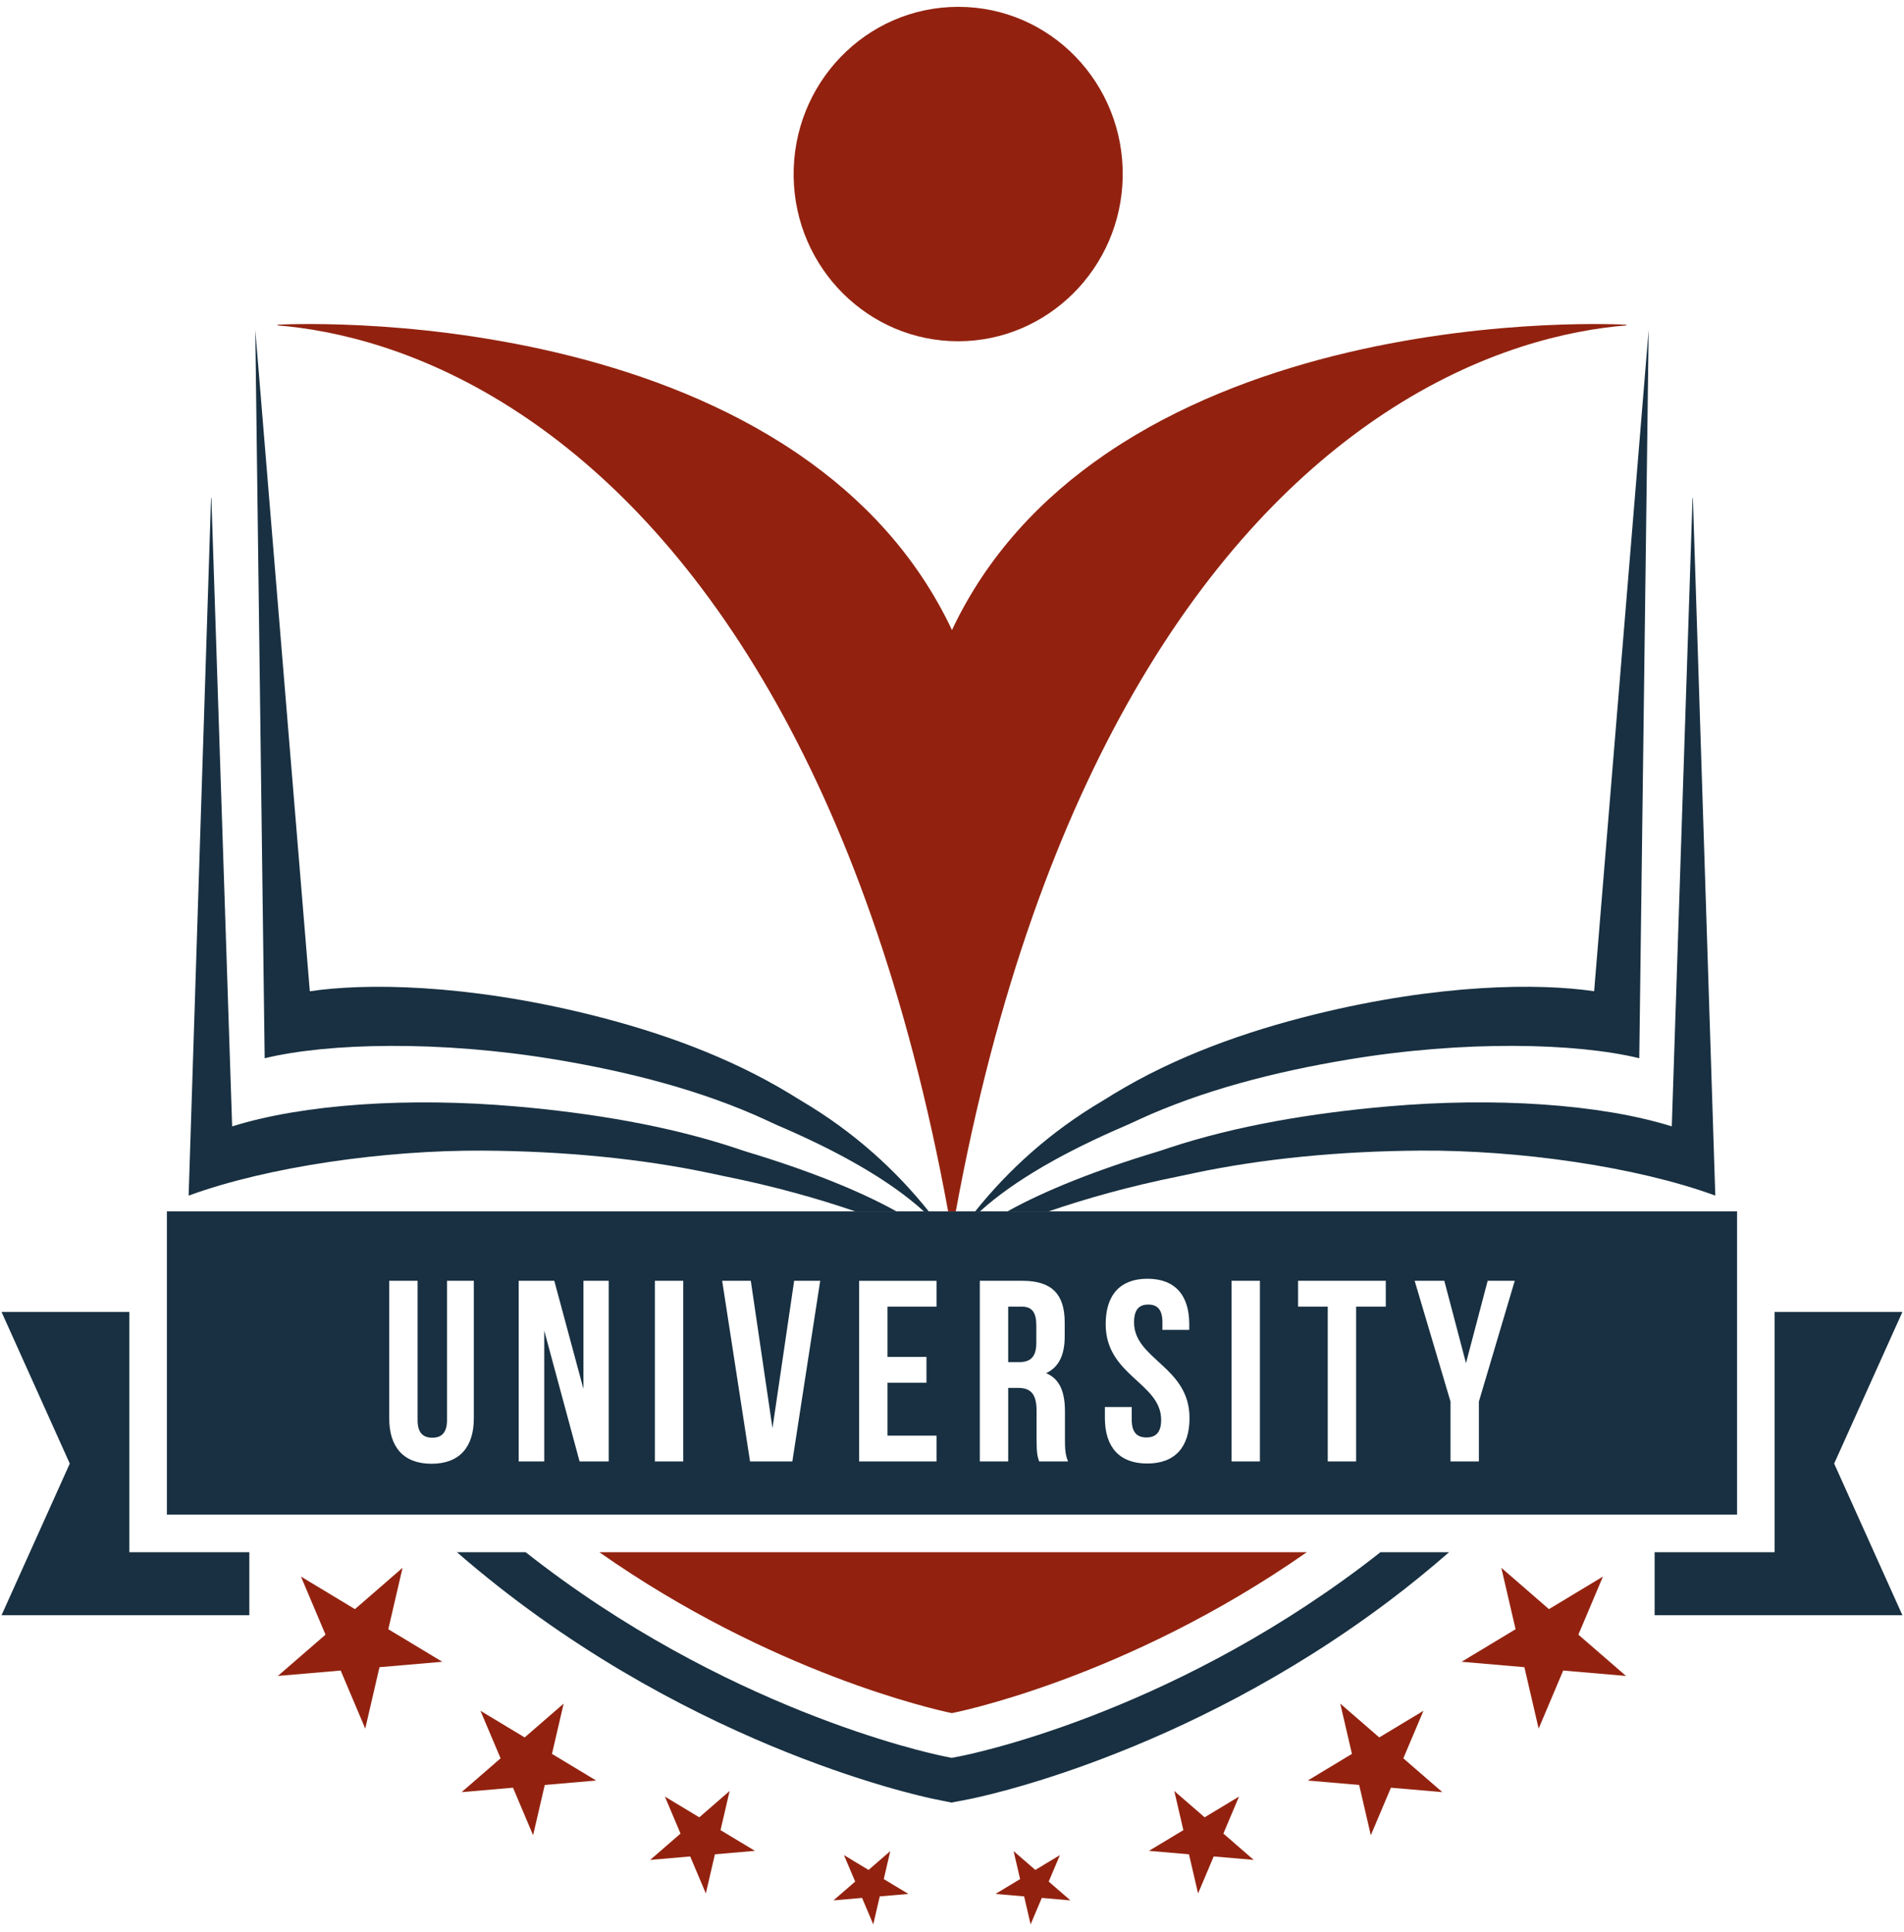 <svg width="207" height="210" viewBox="0 0 207 210" fill="none" xmlns="http://www.w3.org/2000/svg">
<path d="M174.269 171.352L168.399 174.889L163.222 170.399L164.772 177.074L158.902 180.611L165.729 181.2L167.279 187.875L169.949 181.564L176.777 182.152L171.599 177.663L174.269 171.352Z" fill="#92220F"/>
<path d="M154.755 185.939L149.95 188.834L145.712 185.159L146.981 190.623L142.176 193.518L147.765 194L149.034 199.464L151.219 194.298L156.807 194.78L152.569 191.105L154.755 185.939Z" fill="#92220F"/>
<path d="M134.704 195.263L130.965 197.516L127.666 194.656L128.654 198.909L124.914 201.162L129.264 201.537L130.252 205.79L131.952 201.769L136.302 202.144L133.004 199.284L134.704 195.263Z" fill="#92220F"/>
<path d="M115.232 201.624L112.557 203.235L110.198 201.19L110.904 204.231L108.23 205.843L111.341 206.111L112.047 209.153L113.263 206.277L116.374 206.545L114.015 204.5L115.232 201.624Z" fill="#92220F"/>
<path d="M43.766 170.399L38.589 174.889L32.719 171.352L35.389 177.663L30.211 182.152L37.039 181.564L39.709 187.875L41.258 181.2L48.086 180.611L42.216 177.074L43.766 170.399Z" fill="#92220F"/>
<path d="M61.279 185.159L57.041 188.834L52.236 185.939L54.422 191.105L50.184 194.78L55.772 194.298L57.957 199.464L59.226 194L64.815 193.518L60.01 190.623L61.279 185.159Z" fill="#92220F"/>
<path d="M79.323 194.656L76.025 197.516L72.285 195.263L73.986 199.284L70.688 202.144L75.037 201.769L76.737 205.79L77.725 201.537L82.076 201.162L78.335 198.909L79.323 194.656Z" fill="#92220F"/>
<path d="M96.789 201.19L94.43 203.235L91.755 201.624L92.972 204.5L90.613 206.545L93.724 206.277L94.94 209.153L95.646 206.111L98.757 205.843L96.083 204.231L96.789 201.19Z" fill="#92220F"/>
<path d="M142.074 168.701H65.156C83.866 181.832 101.587 185.804 103.488 186.193C103.488 186.193 122.223 182.582 142.074 168.701Z" fill="#92220F"/>
<path d="M104.16 37.091C113.872 37.091 121.884 29.169 122.059 19.23C122.237 9.1 114.235 0.744 104.183 0.744C94.131 0.744 86.119 9.1 86.284 19.23C86.445 29.169 94.447 37.091 104.16 37.091Z" fill="#92220F"/>
<path d="M30.164 35.293L30.169 35.364C36.375 35.873 45.995 37.965 56.596 44.995C65.619 50.979 75.214 60.453 83.734 75.255C91.766 89.212 98.675 107.648 103.08 131.658H103.913C108.318 107.649 115.226 89.213 123.259 75.255C131.778 60.453 141.374 50.979 150.397 44.995C160.999 37.964 170.618 35.873 176.824 35.364L176.829 35.293C176.829 35.293 162.835 34.462 146.476 38.322C138.342 40.242 129.675 43.313 121.967 48.189C121.355 48.576 120.75 48.974 120.151 49.384C113.281 54.089 107.352 60.303 103.497 68.476C99.642 60.303 93.714 54.089 86.843 49.384C86.245 48.974 85.639 48.576 85.027 48.189C77.319 43.312 68.652 40.242 60.518 38.322C44.158 34.461 30.164 35.293 30.164 35.293Z" fill="#92220F"/>
<path d="M14.06 168.702V142.591H0.168L7.586 159.071L0.168 175.55H27.107V168.702H14.06Z" fill="#183041"/>
<path d="M206.826 142.591H192.934V168.702H179.887V175.55H206.826L199.408 159.07L206.826 142.591Z" fill="#183041"/>
<path d="M148.161 170.185C126.534 186.473 105.287 190.702 104.393 190.875L103.463 191.054L102.536 190.864C100.752 190.499 78.73 185.706 57.146 168.701H49.676C73.544 189.457 99.593 195.127 101.58 195.534L103.434 195.914L105.296 195.556C106.234 195.374 128.539 190.932 151.03 173.993C153.167 172.383 155.349 170.616 157.543 168.701H150.083C149.439 169.208 148.798 169.705 148.161 170.185Z" fill="#183041"/>
<path d="M111.095 142.012H109.609V148.042H110.815C111.965 148.042 112.666 147.537 112.666 145.966V144.031C112.665 142.629 112.188 142.012 111.095 142.012Z" fill="#183041"/>
<path d="M123.735 121.718C130.741 118.492 138.641 116.479 146.576 115.157C159.177 113.057 171.34 113.344 178.219 115.015L179.24 35.856L173.312 107.734C167.341 106.845 156.517 106.908 142.954 110.249C135.411 112.107 127.794 114.814 121.054 118.915C120.651 119.159 120.257 119.416 119.851 119.655C114.14 123.028 109.607 127.181 106.023 131.656H106.551C110.279 128.26 115.908 125.103 122.443 122.312C122.878 122.128 123.302 121.917 123.735 121.718Z" fill="#183041"/>
<path d="M184.01 54.128L181.754 122.421C173.985 119.992 162.524 119.236 150.916 120.249C142.58 120.977 134.406 122.35 127.157 124.736C126.694 124.888 126.238 125.05 125.777 125.189C119.215 127.165 113.568 129.409 109.535 131.657H114.011C117.939 130.309 122.789 128.925 128.336 127.816C128.824 127.718 129.311 127.608 129.804 127.504C137.283 125.92 145.731 125.109 154.461 125.055C165.087 124.99 177.85 126.78 186.484 129.944L184.048 54.127H184.01V54.128Z" fill="#183041"/>
<path d="M87.143 119.657C86.737 119.417 86.343 119.161 85.94 118.917C79.199 114.816 71.583 112.109 64.04 110.251C50.477 106.909 39.653 106.846 33.682 107.736L27.754 35.858L28.775 115.017C35.654 113.346 47.817 113.059 60.418 115.159C68.352 116.481 76.253 118.494 83.259 121.72C83.691 121.919 84.116 122.13 84.551 122.316C91.087 125.106 96.715 128.264 100.443 131.66H100.971C97.387 127.182 92.854 123.029 87.143 119.657Z" fill="#183041"/>
<path d="M52.53 125.057C61.26 125.11 69.707 125.922 77.187 127.506C77.68 127.61 78.167 127.72 78.655 127.818C84.202 128.927 89.052 130.311 92.98 131.659H97.457C93.424 129.411 87.777 127.167 81.215 125.191C80.754 125.052 80.297 124.89 79.835 124.738C72.586 122.352 64.412 120.979 56.076 120.251C44.468 119.238 33.006 119.993 25.238 122.423L22.982 54.13H22.944L20.508 129.947C29.141 126.782 41.904 124.992 52.53 125.057Z" fill="#183041"/>
<path d="M109.538 131.658H106.551H106.023H103.914H103.081H100.972H100.444H97.457H92.981H18.145V164.618H188.851V131.658H114.015H109.538ZM51.514 154.154C51.514 157.295 49.944 159.09 46.914 159.09C43.886 159.09 42.315 157.295 42.315 154.154V139.206H45.4V154.351C45.4 155.753 46.017 156.258 46.998 156.258C47.98 156.258 48.597 155.753 48.597 154.351V139.206H51.514V154.154ZM66.18 158.838H63.011L59.169 144.619V158.838H56.392V139.206H60.263L63.431 150.957V139.206H66.18L66.18 158.838ZM74.281 158.838H71.195V139.206H74.281V158.838ZM86.142 158.838H81.543L78.513 139.206H81.626L83.983 155.22L86.338 139.206H89.171L86.142 158.838ZM101.817 142.011H96.487V147.48H100.723V150.285H96.487V156.034H101.817V158.839H93.403V139.207H101.817V142.011ZM157.024 139.206L159.38 148.152L161.736 139.206H164.68L160.782 152.331V158.838H157.697V152.331L153.799 139.206H157.024ZM141.125 139.206H150.66V142.011H147.435V158.838H144.35V142.011H141.125V139.206ZM133.891 139.206H136.976V158.838H133.891V139.206ZM120.124 152.921H123.041V154.323C123.041 155.725 123.658 156.23 124.639 156.23C125.621 156.23 126.238 155.725 126.238 154.323C126.238 150.284 120.208 149.527 120.208 143.918C120.208 140.777 121.75 138.982 124.751 138.982C127.752 138.982 129.294 140.777 129.294 143.918V144.535H126.378V143.722C126.378 142.32 125.817 141.787 124.835 141.787C123.853 141.787 123.293 142.32 123.293 143.722C123.293 147.76 129.323 148.518 129.323 154.127C129.323 157.269 127.752 159.064 124.723 159.064C121.694 159.064 120.123 157.269 120.123 154.127V152.921H120.124ZM115.752 143.721V145.263C115.752 147.283 115.107 148.6 113.733 149.246C115.275 149.891 115.78 151.378 115.78 153.425V156.454C115.78 157.408 115.808 158.109 116.116 158.838H112.975C112.806 158.333 112.695 158.024 112.695 156.426V153.341C112.695 151.518 112.078 150.845 110.676 150.845H109.61V158.838H106.525V139.206H111.181C114.378 139.206 115.752 140.693 115.752 143.721Z" fill="#183041"/>
</svg>
